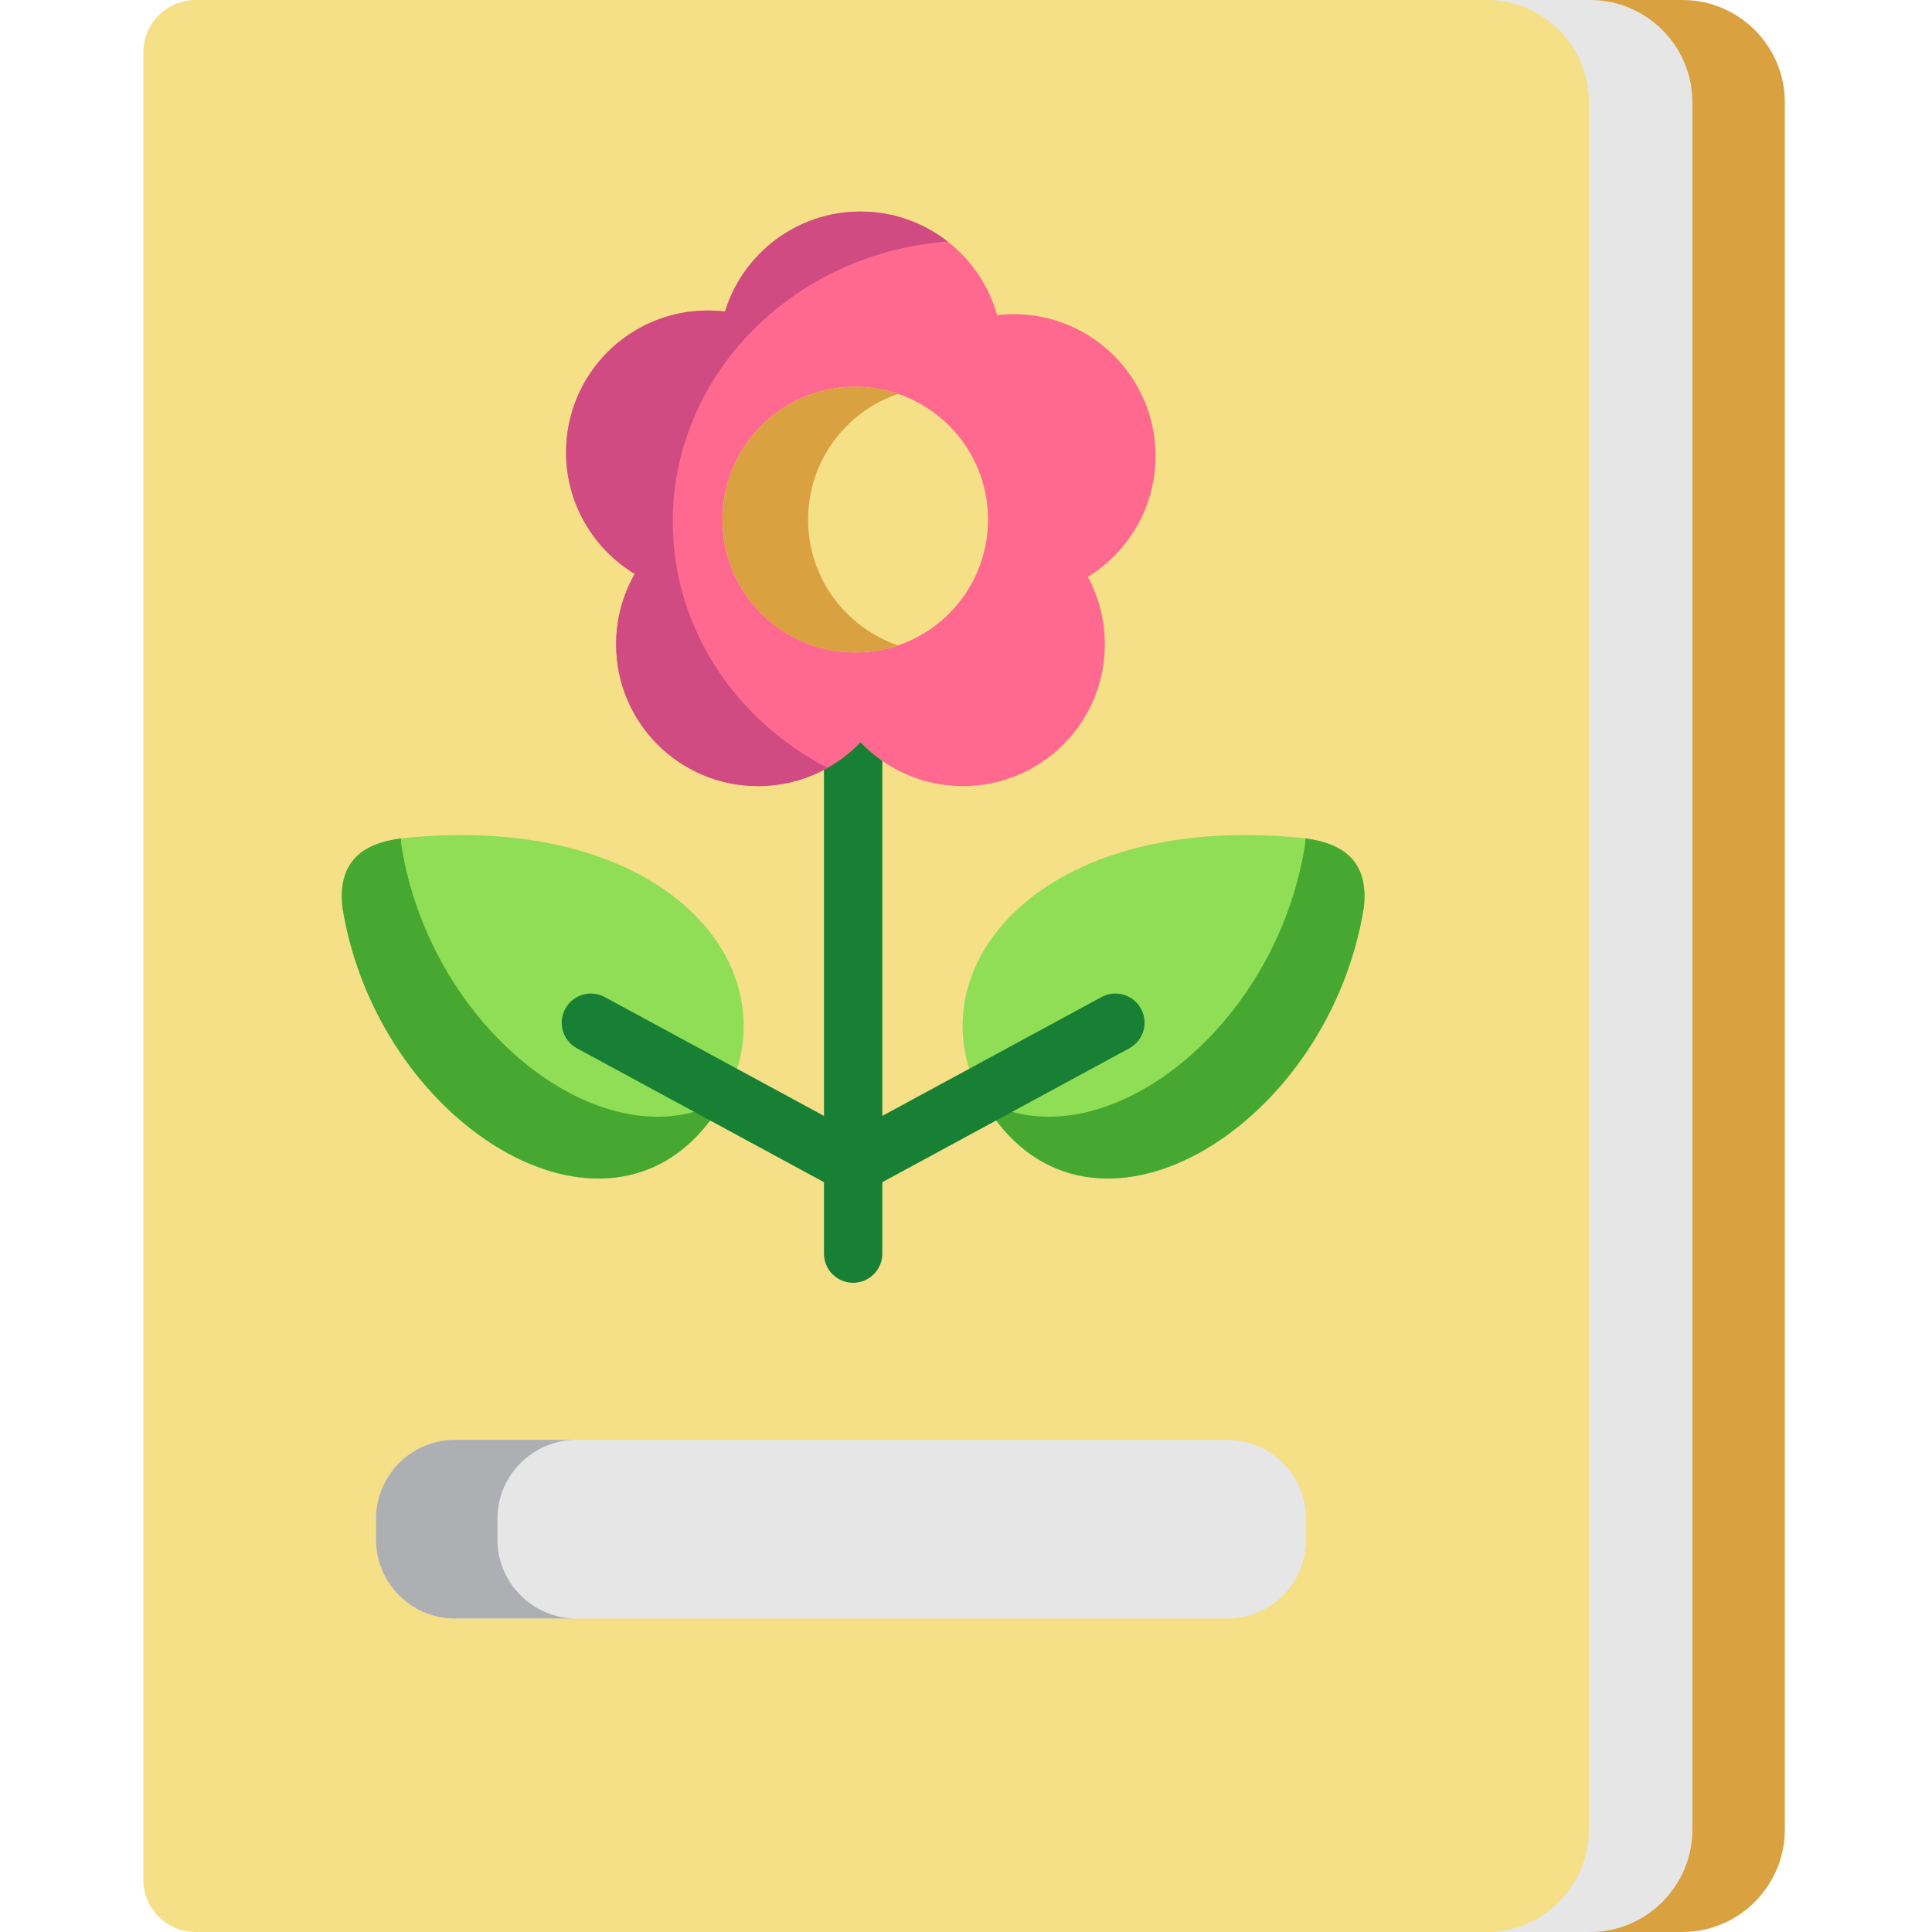 <svg height="512pt" viewBox="-38 0 512 512" width="512pt" xmlns="http://www.w3.org/2000/svg"><g fill-rule="evenodd"><path d="m435 484.898v-457.828c0-14.895-12.207-27.07-27.102-27.07h-34.926c14.922 0 27.102 12.176 27.102 27.07v457.828c0 14.895-12.176 27.102-27.102 27.102h34.926c14.895 0 27.102-12.207 27.102-27.102zm0 0" fill="#d9a13f"/><path d="m410.5 484.898v-457.828c0-14.895-12.18-27.07-27.07-27.07h-37.879c14.922 0 27.102 12.176 27.102 27.07v457.828c0 14.895-12.176 27.102-27.102 27.102h37.879c14.891 0 27.07-12.207 27.07-27.102zm0 0" fill="#e6e6e6"/><path d="m13.812 0h342.195c14.895 0 27.07 12.176 27.07 27.07v457.828c0 14.895-12.176 27.102-27.07 27.102h-342.195c-7.594 0-13.812-6.219-13.812-13.812v-484.375c0-7.594 6.219-13.812 13.812-13.812zm0 0" fill="#f5df87"/><path d="m287.266 381.582h-204.77c-11.477 0-20.852 9.402-20.852 20.883v5.574c0 11.477 9.375 20.883 20.852 20.883h204.77c11.477 0 20.852-9.402 20.852-20.883v-5.574c-.004-11.477-9.375-20.883-20.852-20.883zm0 0" fill="#e6e6e6"/><path d="m93.828 402.465c0-11.477 9.402-20.883 20.879-20.883h-32.211c-11.477 0-20.848 9.402-20.848 20.883v5.574c0 11.477 9.371 20.883 20.848 20.883h32.211c-11.477 0-20.879-9.402-20.879-20.883zm0 0" fill="#adafb3"/><path d="m154.363 290.414c17.871-34.078-15.973-75.195-84.949-68.359-11.301 1.109-17.961 6.246-16.676 18.309 9.082 57.234 69.91 95.402 98.238 55.512 1.254-1.754 2.395-3.562 3.387-5.461zm0 0" fill="#8fde56"/><path d="m153.84 291.379c-30.781 17.551-77.594-17.758-85.477-67.398-.059-.613-.117-1.199-.117-1.781-10.602 1.344-16.762 6.539-15.508 18.164 9.082 57.234 69.91 95.402 98.238 55.512l.145-.176c.996-1.43 1.898-2.859 2.719-4.32zm0 0" fill="#47a831"/><path d="m221.82 290.414c-17.871-34.078 15.977-75.195 84.953-68.359 11.301 1.109 17.988 6.246 16.672 18.309-9.082 57.234-69.91 95.402-98.234 55.512-1.258-1.754-2.367-3.562-3.391-5.461zm0 0" fill="#8fde56"/><path d="m222.348 291.379c30.781 17.551 77.59-17.758 85.477-67.398.059-.613.117-1.199.145-1.781 10.57 1.344 16.734 6.539 15.477 18.164-9.082 57.234-69.91 95.402-98.234 55.512l-.148-.176c-.992-1.43-1.898-2.859-2.715-4.32zm0 0" fill="#47a831"/></g><path d="m264.387 267.344c-2.035-3.75-6.727-5.141-10.477-3.109l-58.09 31.488v-98.988c0-4.266-3.461-7.723-7.727-7.723-4.27 0-7.727 3.457-7.727 7.723v98.988l-58.094-31.488c-3.75-2.031-8.441-.641-10.473 3.109-2.035 3.75-.645 8.434 3.105 10.469l65.461 35.48v18.941c0 4.262 3.457 7.719 7.727 7.719 4.266 0 7.727-3.457 7.727-7.719v-18.941l65.457-35.48c3.75-2.035 5.145-6.719 3.109-10.469zm0 0" fill="#178035"/><path d="m226.23 83.488c-4.438-15.797-18.949-27.422-36.18-27.422-16.91 0-31.188 11.156-35.918 26.488-1.492-.176-3.012-.266-4.527-.266-20.762 0-37.586 16.82-37.586 37.586 0 13.664 7.301 25.637 18.195 32.211-3.125 5.516-4.938 11.883-4.938 18.656 0 20.766 16.824 37.586 37.586 37.586 5.84 0 11.359-1.316 16.266-3.68 4.117-1.988 7.797-4.672 10.922-7.914 3.152 3.27 6.891 6.016 11.039 7.973 4.906 2.336 10.367 3.621 16.121 3.621 20.762 0 37.582-16.82 37.582-37.586 0-6.48-1.633-12.555-4.496-17.871 10.746-6.598 17.93-18.484 17.93-32.035 0-20.762-16.82-37.582-37.582-37.582-1.492 0-2.953.09-4.414.234zm0 0" fill="#ff698f" fill-rule="evenodd"/><path d="m188.648 102.5c-19.449 0-35.188 15.77-35.188 35.188 0 19.449 15.738 35.219 35.188 35.219 19.449 0 35.188-15.77 35.188-35.219 0-19.418-15.738-35.188-35.188-35.188zm0 0" fill="#f5df87" fill-rule="evenodd"/><path d="m190.051 56.066c-16.91 0-31.188 11.156-35.918 26.488-1.492-.176-3.012-.266-4.527-.266-20.762 0-37.586 16.82-37.586 37.586 0 13.664 7.301 25.637 18.195 32.211-3.125 5.516-4.938 11.883-4.938 18.656 0 20.766 16.824 37.586 37.586 37.586 5.84 0 11.359-1.316 16.266-3.68.73-.352 1.461-.73 2.191-1.141-24.473-12.672-41.031-37.145-41.031-65.266 0-39.102 32.094-71.195 72.859-74.23-6.395-4.965-14.395-7.945-23.098-7.945zm0 0" fill="#cf4b82" fill-rule="evenodd"/><path d="m188.648 102.5c-19.449 0-35.188 15.77-35.188 35.188 0 19.449 15.738 35.219 35.188 35.219 3.973 0 7.797-.672 11.359-1.871-13.898-4.73-23.859-17.871-23.859-33.348 0-15.449 9.961-28.59 23.859-33.32-3.562-1.227-7.391-1.867-11.359-1.867zm0 0" fill="#d9a13f" fill-rule="evenodd"/></svg>